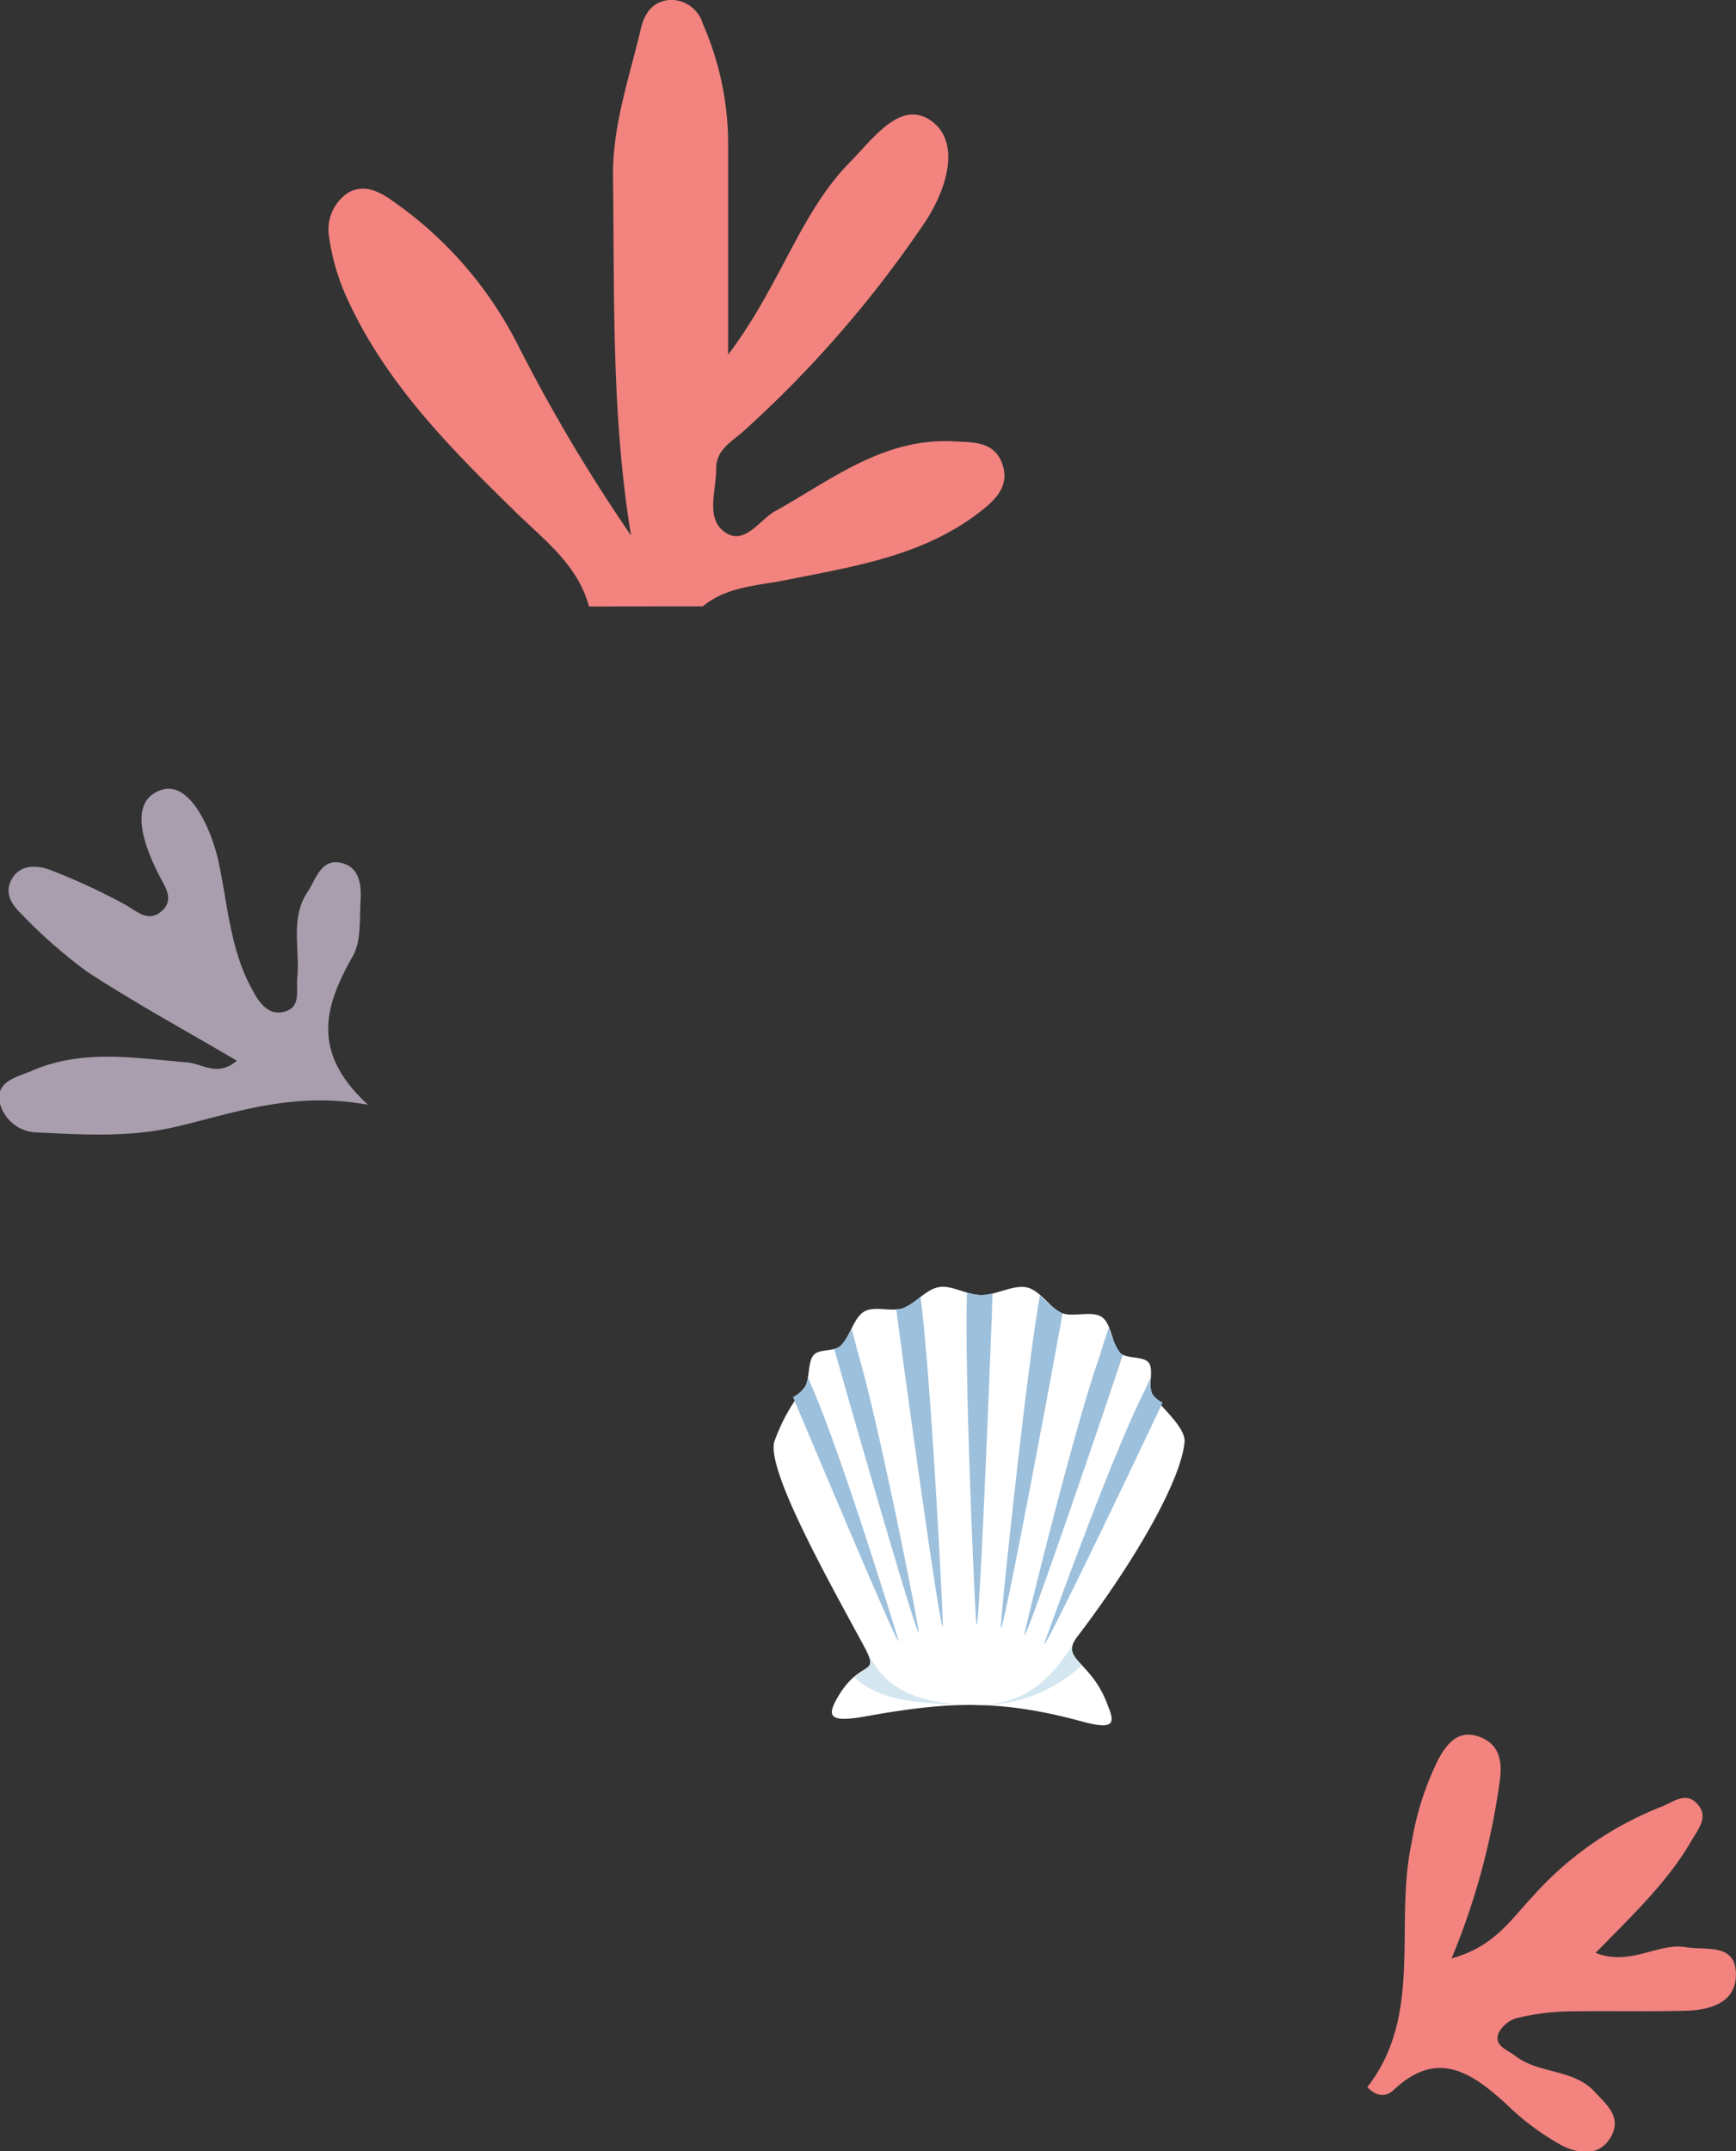 <svg xmlns="http://www.w3.org/2000/svg" viewBox="0 0 136.78 169.41"><rect x="0" y="0" width="136.78" height="169.41" fill="#333333" stroke="none"/><defs><style>.cls-1{fill:#f2837f;}.cls-2{fill:#a99ead;}.cls-3{fill:#fff;}.cls-3,.cls-4,.cls-5{fill-rule:evenodd;}.cls-4{fill:#9dc0dc;}.cls-5{fill:#d4e7f1;}</style></defs><g id="Layer_2" data-name="Layer 2"><g id="Layer_1-2" data-name="Layer 1"><path class="cls-1" d="M46.41,47.76c-.93-3.41-3.7-5.35-6-7.65-5-4.89-9.88-9.84-12.9-16.26a17.41,17.41,0,0,1-1.58-5.19,3.47,3.47,0,0,1,1.51-3.49c1.3-.73,2.5-.07,3.66.77A30.69,30.69,0,0,1,40.72,27a132,132,0,0,0,9,15.17C48.17,32.75,48.42,23.39,48.3,14c-.06-4.12,1.28-7.83,2.18-11.69C50.76,1.11,51.35.15,52.7,0a2.6,2.6,0,0,1,2.67,1.86,23.59,23.59,0,0,1,2,9.66c0,5.06,0,10.13,0,16.41,4.17-5.53,5.65-11.16,9.61-15.17,1.83-1.85,4-5,6.44-3.21,2.27,1.69,1.18,5.26-.41,7.75a89.49,89.49,0,0,1-14.3,16.54c-.94.9-2.29,1.49-2.28,3.07s-.77,3.71.45,4.81c1.66,1.49,2.91-.76,4.2-1.47,4.47-2.49,8.57-5.81,14.13-5.49,1.51.08,3.13,0,3.76,1.77s-.61,2.89-1.76,3.78c-4.5,3.49-10,4.31-15.34,5.38-2.27.45-4.6.5-6.5,2.06Z"/><path class="cls-1" d="M114.37,154.22c3.37-.91,4.72-3.12,6.34-4.82a26.54,26.54,0,0,1,10.06-7.07c1.09-.4,2.11-1.38,3.07-.14.72.92,0,1.83-.54,2.71-1.89,3.3-4.66,5.89-7.58,8.89,2.8,1.07,4.89-.83,7.13-.45,1.57.26,3.83-.32,3.92,2s-1.91,2.93-3.86,3c-3.16.09-6.32,0-9.48.06a18.39,18.39,0,0,0-3.91.52,2.34,2.34,0,0,0-1.45,1.19c-.39,1,.69,1.3,1.31,1.78,1.86,1.45,4.56,1,6.27,2.84.92,1,2.09,1.93,1.34,3.42-.89,1.74-2.64,1.46-3.92.81a20.41,20.41,0,0,1-4.36-3.24c-2.75-2.51-5.46-4.4-8.92-1.12-.44.42-1.18.66-2.06-.24,4.45-5.71,2.09-12.81,3.5-19.29a23.14,23.14,0,0,1,2.11-6.55c.68-1.24,1.57-2.31,3.14-1.78,1.75.6,1.92,2.09,1.66,3.69A56,56,0,0,1,114.37,154.22Z"/><path class="cls-2" d="M29,87c-6-1.08-10.55.66-15.13,1.73-3.65.85-7.25.63-10.88.45a3.09,3.09,0,0,1-3-2.3c-.38-1.77,1.39-2.06,2.51-2.55,4-1.75,8.13-1,12.24-.67,1.23.11,2.42,1.17,3.92-.13-4-2.36-8-4.53-11.78-7A39.31,39.31,0,0,1,1.71,72C1,71.32.34,70.43.86,69.36c.66-1.34,2.05-1.23,3.05-.87a48.89,48.89,0,0,1,5.84,2.69c1,.52,1.95,1.59,3.07.49.89-.87.2-1.8-.26-2.7-1.23-2.38-2.53-5.93.21-6.78,2.23-.69,3.93,3.23,4.46,5.72.72,3.39.92,6.9,2.63,10,.53,1,1.28,2.18,2.67,1.72,1.18-.39.8-1.66.89-2.6.23-2.28-.58-4.72.82-6.8.67-1,1.07-2.77,2.82-2.23,1.3.4,1.42,1.77,1.35,2.94-.09,1.48.06,3.18-.62,4.37C25.61,79.16,24.42,82.82,29,87Z"/><path class="cls-3" d="M84.85,128.93c4.83-6.34,8.22-12.48,8.48-15.37.11-1.18-1.94-2.78-2.55-3.8-.34-.59.15-1.91-.27-2.45s-1.76-.28-2.25-.77c-.66-.64-.67-2.3-1.45-2.83s-2.32.06-3.2-.33-1.66-1.77-2.71-2-2.48.63-3.62.61-2.29-.81-3.31-.63-1.86,1.31-2.79,1.65-2.27-.21-3.1.28-1.14,2.07-1.86,2.71c-.54.47-1.65.18-2.12.72s-.29,1.92-.69,2.52A14.3,14.3,0,0,0,61,113.56c-.54,2.23,3.9,10.24,7,15.94,1.49,2.73-.24.9-2.14,4.41-.72,1.35-.32,1.73,2.41,1.24,6.33-1.14,10.48-1.36,17,.42,2.7.74,2.53,0,2-1.3C86,130.77,83.5,130.71,84.85,128.93Z"/><path class="cls-4" d="M63.66,108.44a2.1,2.1,0,0,1-.25.79,2.87,2.87,0,0,1-.93.79c2.43,5.75,8.9,21.11,8.26,19s-4.82-15.59-6.93-20.17Z"/><path class="cls-4" d="M67.09,104.63a4.83,4.83,0,0,1-.87,1.36,1.24,1.24,0,0,1-.49.23c1.79,6.37,7,24.33,6.63,22.13C72,126,69,111.09,67.52,106.27,67.38,105.66,67.23,105.12,67.09,104.63Z"/><path class="cls-4" d="M72.53,102.12a5.56,5.56,0,0,1-1.35.88,1.69,1.69,0,0,1-.56.11c.88,6.78,3.7,27,3.66,24.79S73.3,108,72.53,102.12Z"/><path class="cls-4" d="M91.6,110.45a2.22,2.22,0,0,1-.82-.69,2.63,2.63,0,0,1-.1-1.32q-.21.44-.42.93c-2.34,4.49-7.11,17.61-7.91,19.86S89,116,91.6,110.45Z"/><path class="cls-4" d="M88.47,106.69a.8.8,0,0,1-.21-.15,6.38,6.38,0,0,1-.88-2c-.23.61-.47,1.32-.7,2.15-1.74,4.76-5.43,19.52-5.93,21.85S86.37,113,88.47,106.69Z"/><path class="cls-4" d="M83.72,103.43l-.11-.05A7.68,7.68,0,0,1,81.94,102c-1,5.47-2.93,23.69-3.08,26S82.51,110.19,83.72,103.43Z"/><path class="cls-4" d="M78.21,101.85a3.93,3.93,0,0,1-.93.13,4.83,4.83,0,0,1-1.09-.2c-.21,5.78.55,23.67.73,26S78,107.62,78.21,101.85Z"/><path class="cls-5" d="M68.24,129.91c.78,1.54.15,1.21-.94,2.16,2,1.91,5.11,2.1,9.35,2.19a11.71,11.71,0,0,0,8.59-3.13c-.55-.59-.92-1-.72-1.6-1.69,2.57-3.62,4.82-7.87,4.73-4.42-.09-7-1.26-8.35-4.28Z"/></g></g></svg>